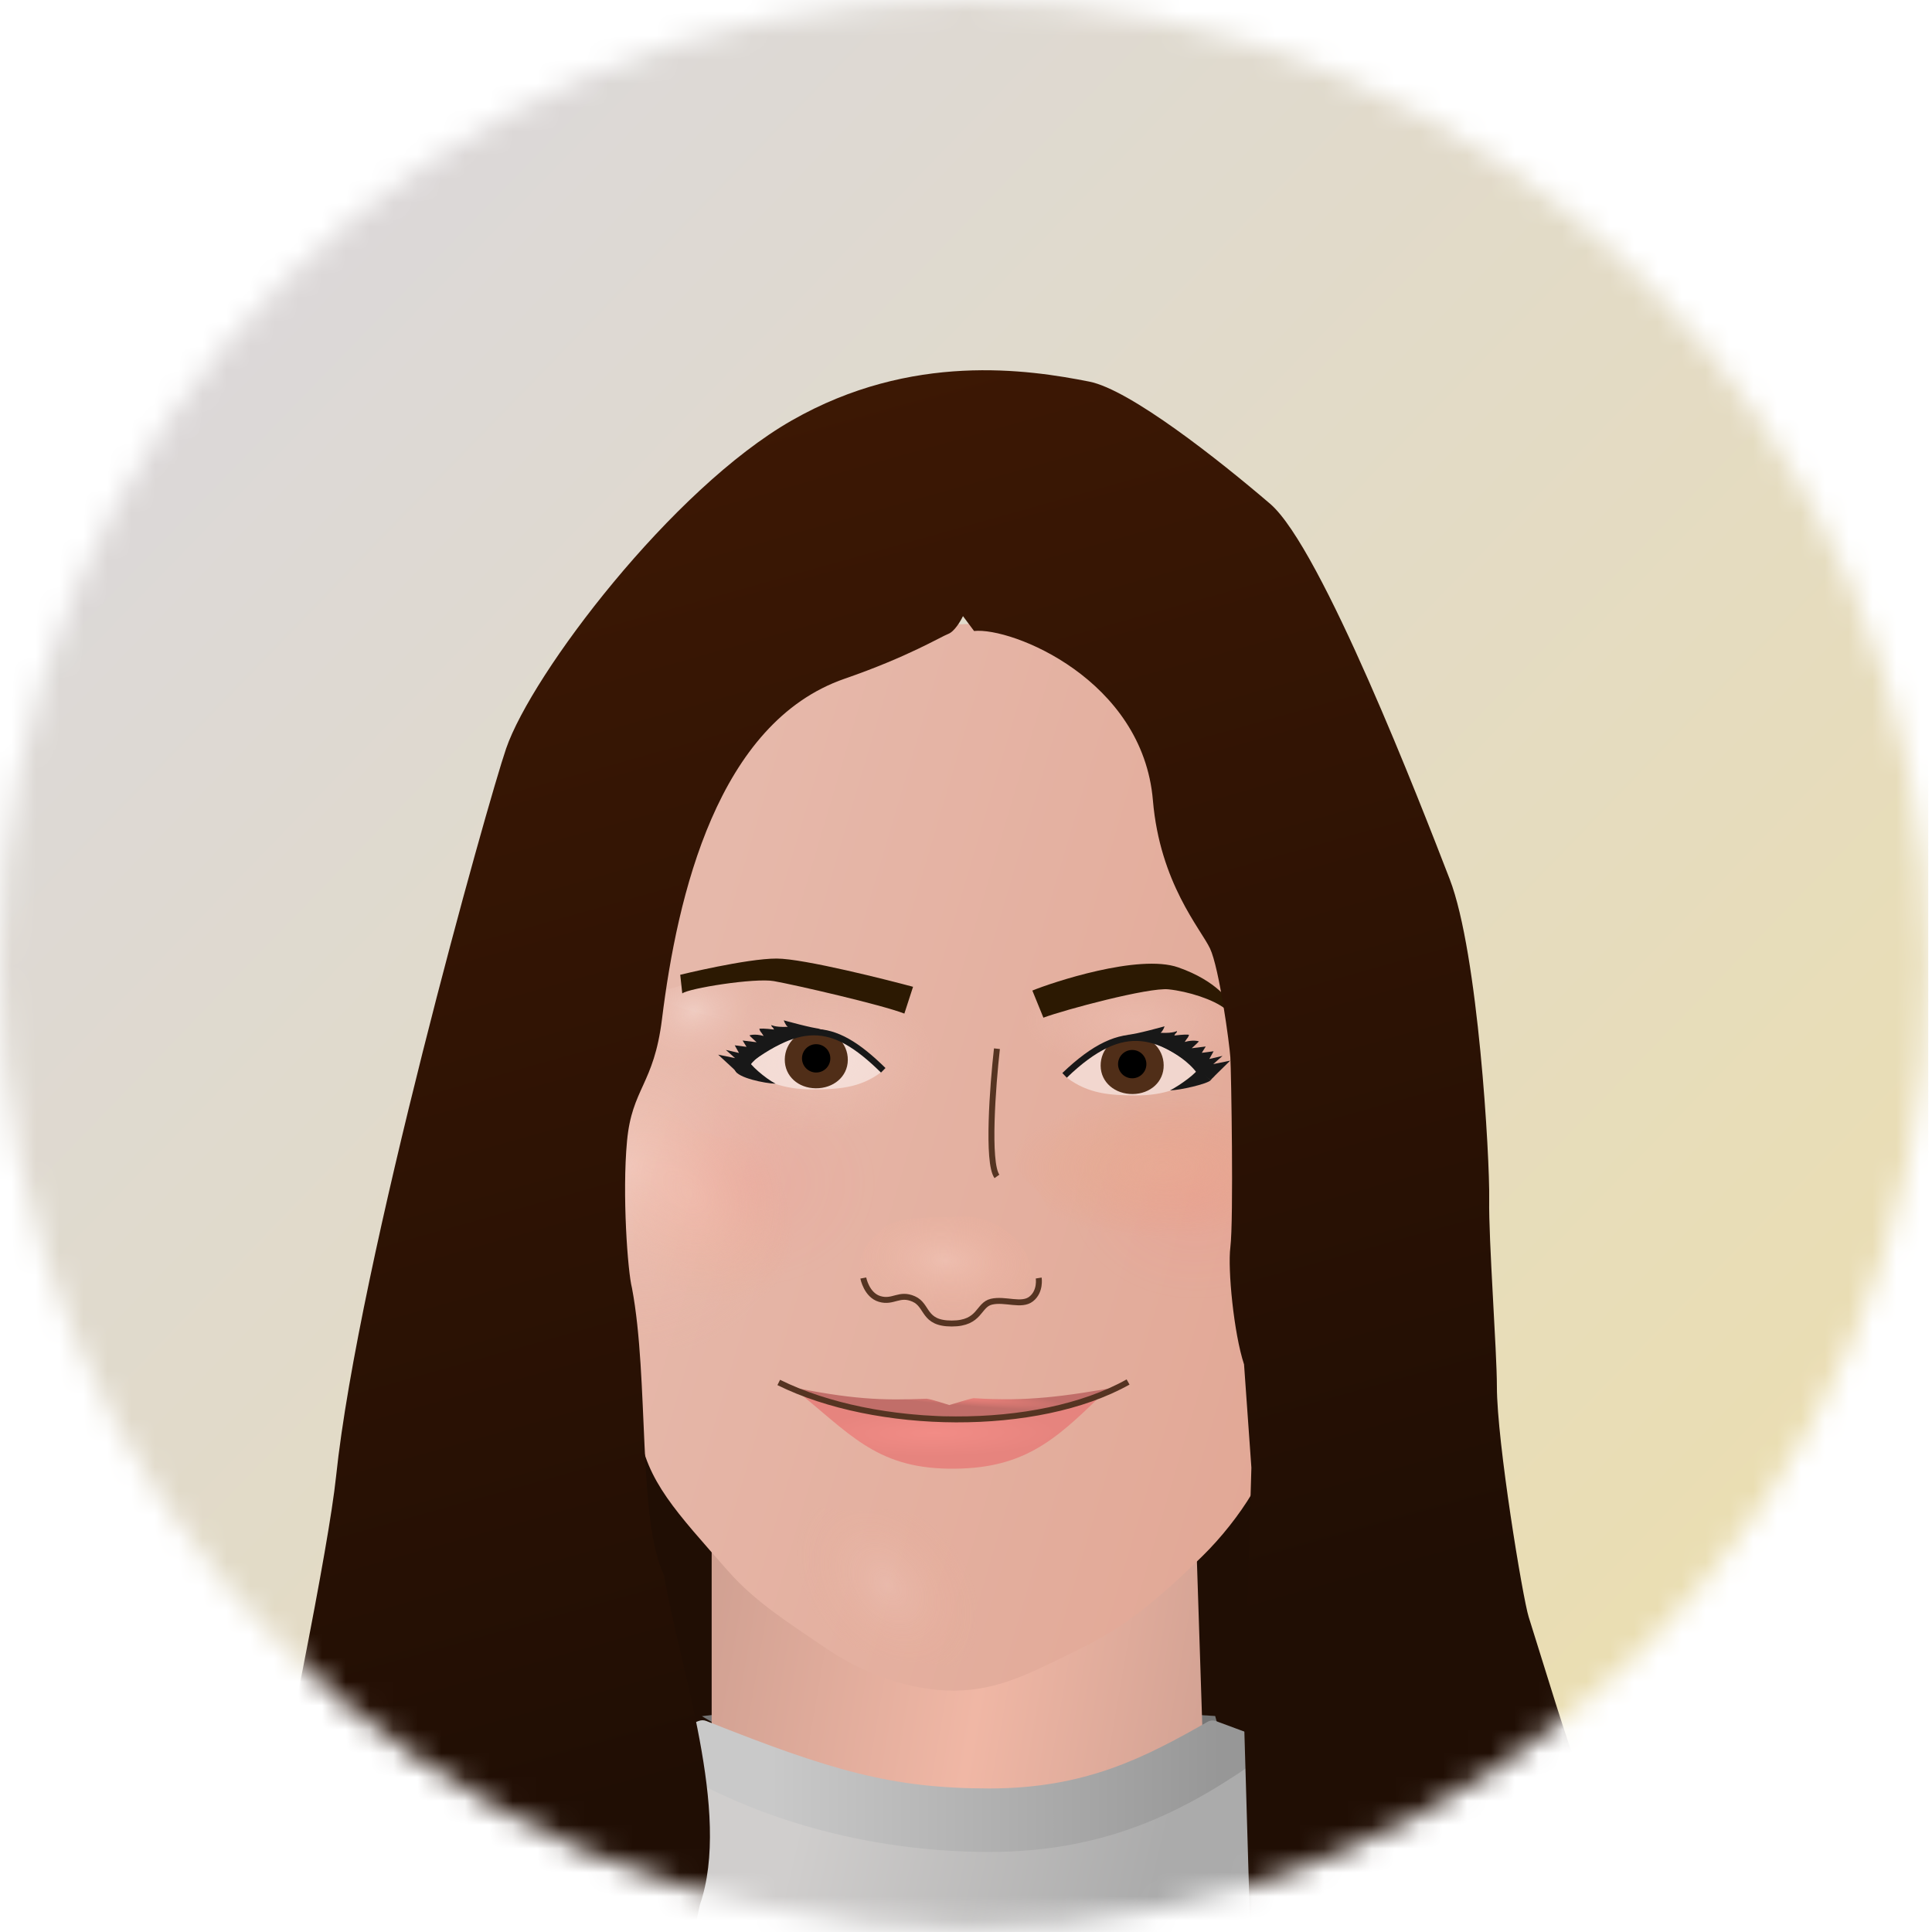<svg width="81" height="81" viewBox="0 0 81 81" fill="none" xmlns="http://www.w3.org/2000/svg">
<mask id="mask0_153_5" style="mask-type:alpha" maskUnits="userSpaceOnUse" x="0" y="0" width="81" height="81">
<circle cx="40.421" cy="40.421" r="40.421" fill="#CAA8A8"/>
</mask>
<g mask="url(#mask0_153_5)">
<rect x="-0.019" y="-0.02" width="80.862" height="80.862" fill="url(#paint0_linear_153_5)"/>
<g filter="url(#filter0_d_153_5)">
<rect x="26.207" y="54.111" width="30.042" height="22.123" fill="#200E04"/>
<path d="M40.842 68.527C43.874 68.527 48.912 68.702 50.947 68.843L51.263 70.001L45.368 72.948L36.947 73.264L29.426 68.85C32.058 68.499 37.81 68.527 40.842 68.527Z" fill="#767676"/>
<path d="M29.837 58.703V75.415L40.248 78.433L50.609 75.415L50.061 58.703H29.837Z" fill="url(#paint1_linear_153_5)"/>
<g filter="url(#filter1_d_153_5)">
<path d="M50.394 60.482C47.676 63.143 46.528 63.744 44.675 64.649C42.974 65.481 41.587 66.181 39.655 66.097C37.883 66.02 36.037 65.296 34.592 64.302C33.184 63.333 31.698 62.43 30.507 61.069C28.367 58.621 27.101 57.336 26.785 55.153C25.96 49.445 24.356 45.731 25.169 40.04C25.382 38.549 28.029 30.435 29.467 29.454C30.804 28.543 31.922 22.967 33.356 22.498L39.634 21.234C39.648 21.675 42.502 21.066 42.986 21.234C43.599 21.447 46.432 24.692 48.425 26.226C50.419 27.759 54.181 39.686 54.692 41.05C56.441 45.715 52.676 51.158 53.243 55.756C53.357 56.676 52.042 58.869 50.394 60.482Z" fill="url(#paint2_linear_153_5)"/>
</g>
<path d="M43.138 50.641C43.632 49.667 42.089 47.646 40.02 47.928C37.319 47.928 37.239 48.193 36.609 48.787C35.822 49.531 36.069 50.358 36.116 50.641C36.162 50.924 38.045 52.013 39.558 52.358C41.07 52.704 42.508 51.884 43.138 50.641Z" fill="url(#paint3_radial_153_5)"/>
<g opacity="0.5">
<path d="M30.654 53.245C30.066 53.898 29.145 54.147 28.536 53.343L26.945 51.82L26.586 49.461L26.45 45.898L26.723 44.467C26.158 44.245 27.151 43.712 27.151 43.537C27.151 43.261 27.324 42.788 27.677 43.063C27.973 43.293 28.243 43.577 28.508 43.842C28.684 44.018 28.931 44.238 29.173 44.313C29.381 44.377 29.614 44.38 29.81 44.467C30.18 44.631 30.651 44.562 31.029 44.713C31.421 44.87 31.923 44.85 32.334 44.925C33.28 45.097 34.353 45.825 34.353 46.889C34.353 47.139 34.392 47.329 34.356 47.581C34.324 47.808 34.262 47.98 34.156 48.191C33.988 48.528 33.802 48.806 33.621 49.133C33.405 49.52 33.175 49.978 32.857 50.296C32.576 50.577 32.419 51.046 32.109 51.293C31.974 51.402 31.891 51.677 31.78 51.82C31.639 52.001 31.522 52.169 31.334 52.315C31.028 52.553 30.899 52.972 30.654 53.245Z" fill="url(#paint4_radial_153_5)"/>
<path d="M44.167 48.55C44.097 48.164 44.011 47.797 43.865 47.442C43.523 46.606 43.05 46.641 42.725 45.947C42.572 45.619 42.463 45.274 42.319 44.957C42.191 44.675 42.322 44.229 42.211 43.925C42.102 43.624 42.1 43.186 42.1 42.855C42.1 41.046 43.977 42.702 44.664 42.702C45.239 42.702 45.772 42.472 46.322 42.472C46.945 42.472 47.593 42.447 48.18 42.226C48.688 42.035 49.135 41.845 49.664 41.78C50.135 41.722 50.598 41.708 51.075 41.708C51.644 41.708 52.392 41.664 52.919 41.954C53.73 42.4 54.349 42.802 54.893 43.657C55.623 44.806 55.373 46.486 54.983 47.731C54.651 48.792 54.162 49.697 53.611 50.606C53.109 51.434 52.477 51.808 51.728 52.22C50.735 52.766 49.561 52.564 48.493 52.564C47.971 52.564 47.158 52.228 46.697 51.914C46.145 51.539 45.382 51.59 45.026 50.806C44.706 50.103 44.314 49.356 44.167 48.55Z" fill="url(#paint5_radial_153_5)"/>
<path d="M34.37 37.688C35.165 37.905 37.084 38.364 37.601 39.187C38.186 39.346 38.119 39.334 38.633 39.538C38.81 39.608 39.112 40.171 39.219 40.319C39.452 40.64 39.345 42.553 39.219 43.016C39.088 43.5 38.506 43.472 38.147 43.656C37.935 43.763 37.673 43.867 37.503 44.042C37.222 44.332 36.865 44.466 36.521 44.665C36.414 44.727 36.269 44.727 36.171 44.8C36.054 44.886 35.622 44.957 35.466 44.981C35.128 45.035 30.949 46.492 30.609 46.4C27.566 46.948 28.195 42.051 28.509 41.87C28.917 41.039 28.242 37.171 30.767 37.362C30.887 36.786 32.398 37.547 33.105 37.473C33.504 37.431 33.983 37.584 34.37 37.688Z" fill="url(#paint6_radial_153_5)"/>
<path d="M42.923 41.362C43.023 41.915 43.708 41.804 44.031 41.66C45.355 41.068 45.59 40.918 46.967 40.918C47.384 40.918 48.136 40.782 48.531 40.782C49.459 40.782 50.379 41.574 51.339 41.211C51.861 41.013 52.05 40.691 52.268 40.089C52.444 39.601 52.249 38.729 51.962 38.377C51.03 37.231 49.689 37.63 48.531 37.63C47.96 37.63 47.384 37.806 46.815 37.806C46.463 37.806 45.774 37.939 45.509 38.264C45.059 38.817 43.914 38.804 43.332 39.183C42.805 39.526 42.789 40.622 42.923 41.362Z" fill="url(#paint7_radial_153_5)"/>
<path d="M40.893 62.214C40.641 61.74 40.376 61.539 40.035 61.138C36.933 59.507 37.064 60.589 34.771 60.15C34.611 60.119 34.387 60.044 34.239 60.061C34.029 60.087 33.782 59.927 33.584 59.966C33.325 60.017 33.15 59.994 32.928 60.172C32.712 60.343 32.591 60.494 32.476 60.753C32.272 61.211 32.03 61.756 32.127 62.321C32.258 63.09 32.774 63.65 33.339 64.22C34.016 64.905 34.67 65.393 35.494 65.835C35.81 66.005 36.209 66.161 36.54 66.255C36.837 66.34 37.157 66.477 37.457 66.491C38.218 66.525 38.974 66.646 39.736 66.762C40.241 66.839 40.918 66.767 41.362 66.6C41.869 66.409 42.136 65.846 42.156 65.291C42.179 64.638 41.661 64.053 41.395 63.478C41.208 63.074 41.113 62.627 40.893 62.214Z" fill="url(#paint8_radial_153_5)"/>
<path d="M26.365 43.132C26.157 42.845 25.781 41.581 25.781 41.205C25.781 39.999 24.79 39.332 26.364 38.766C26.899 38.574 27.985 38.41 28.489 38.239C28.97 38.076 30.272 37.534 30.772 37.534C31.797 37.534 33.135 37.3 34.058 37.752C34.498 37.967 34.482 38.447 34.482 39.061C34.482 39.901 34.782 41.777 33.809 41.84C32.085 42.674 31.548 42.853 28.666 43.701C27.686 44.24 27.033 44.051 26.365 43.132Z" fill="url(#paint9_radial_153_5)"/>
<path d="M21.794 39.846C21.963 39.437 22.55 39.08 23.039 38.714C24.195 37.851 24.36 37.063 25.865 38.074C26.409 38.44 27.313 38.73 28.105 39.009C29.524 39.51 30.922 39.665 31.737 40.388C32.456 41.026 33.64 41.956 33.64 42.652C33.64 43.473 33.484 44.168 33.098 44.959C32.239 46.725 33.113 48.663 33.113 50.428C33.113 51.157 33.581 52.226 32.791 52.889C32.571 53.074 32.014 53.9 31.385 53.967C30.393 54.073 30.239 53.659 29.54 53.584C27.848 53.404 26.752 53.114 26.246 52.452C25.811 51.884 24.878 51.255 24.43 50.669C24.097 50.233 23.728 49.938 22.834 49.641C22.021 49.371 21.909 49.157 21.385 48.804C20.953 48.514 21.114 48.093 20.521 47.847C20.161 47.698 19.169 47.151 19.144 46.983C18.908 45.394 19.283 43.722 20.184 42.209C20.665 41.4 21.465 40.646 21.794 39.846Z" fill="url(#paint10_radial_153_5)"/>
<ellipse cx="50.099" cy="47.03" rx="5.268" ry="4.351" fill="url(#paint11_radial_153_5)" fill-opacity="0.2"/>
<ellipse cx="31.458" cy="46.491" rx="5.268" ry="4.351" fill="url(#paint12_radial_153_5)" fill-opacity="0.2"/>
</g>
<path d="M41.797 40.866C41.623 42.409 41.379 45.641 41.797 46.22" stroke="#553422" stroke-width="0.249"/>
<path d="M34.041 40.269C35.037 40.204 36.388 41.221 36.949 41.846C36.055 42.52 35.14 42.572 34.041 42.572C32.96 42.572 31.894 42.298 31.22 41.461C31.633 41.089 33.008 40.336 34.041 40.269Z" fill="white" fill-opacity="0.5"/>
<path d="M32.902 41.314C32.894 42.02 33.47 42.519 34.2 42.526C34.93 42.534 35.538 42.048 35.545 41.342C35.553 40.636 34.967 40.057 34.237 40.05C33.507 40.042 32.909 40.608 32.902 41.314Z" fill="#502E18"/>
<ellipse rx="0.594" ry="0.594" transform="matrix(-1 -0.011 -0.011 1 34.218 41.271)" fill="black"/>
<path d="M37.03 41.772C34.852 39.628 33.511 39.648 30.817 41.773" stroke="#181818" stroke-width="0.269"/>
<path d="M32.861 39.677C32.861 39.677 34.096 40.022 34.407 40.032L32.4 40.484L31.238 41.352L30.819 41.772L30.109 41.116L30.818 41.261L30.431 40.917L30.983 41.046L30.804 40.724L31.299 40.788L31.134 40.523L31.721 40.595C31.449 40.351 31.421 40.308 31.421 40.308C31.421 40.308 31.634 40.225 32.016 40.333C31.855 40.08 31.904 40.21 31.836 40.043C31.823 40.011 32.089 40.018 32.451 40.063C32.389 39.927 32.349 39.971 32.338 39.885C32.334 39.852 32.434 39.977 33.026 39.949C32.919 39.863 32.861 39.677 32.861 39.677Z" fill="#181818"/>
<path d="M30.818 41.773L31.37 41.327C31.395 41.508 32.088 42.115 32.518 42.334C32.076 42.323 30.923 42.088 30.818 41.773Z" fill="#181818"/>
<path d="M33.434 40.33C33.453 40.351 31.87 40.931 31.45 41.562L30.818 41.197C31.427 40.789 32.997 39.843 33.434 40.33Z" fill="#181818"/>
<path d="M47.647 40.51C46.651 40.446 45.299 41.462 44.738 42.088C45.633 42.761 46.547 42.825 47.647 42.825C48.727 42.825 49.793 42.54 50.468 41.702C50.054 41.33 48.679 40.577 47.647 40.51Z" fill="white" fill-opacity="0.5"/>
<path d="M48.788 41.555C48.796 42.261 48.22 42.76 47.49 42.767C46.76 42.775 46.152 42.289 46.145 41.583C46.137 40.877 46.723 40.298 47.453 40.291C48.183 40.283 48.781 40.849 48.788 41.555Z" fill="#502E18"/>
<ellipse cx="47.469" cy="41.513" rx="0.594" ry="0.594" transform="rotate(-0.604 47.469 41.513)" fill="black"/>
<path d="M44.632 41.984C47.158 39.561 48.632 40.194 50.842 42.088" stroke="#181818" stroke-width="0.269"/>
<path d="M48.824 39.928C48.824 39.928 47.589 40.273 47.278 40.283L49.234 40.774L50.447 41.603L50.843 42.087L51.576 41.367L50.867 41.512L51.254 41.168L50.702 41.297L50.881 40.974L50.386 41.039L50.551 40.774L49.964 40.846C50.236 40.602 50.264 40.559 50.264 40.559C50.264 40.559 50.051 40.476 49.669 40.584C49.831 40.331 49.781 40.461 49.849 40.294C49.862 40.262 49.596 40.269 49.234 40.314C49.296 40.178 49.337 40.222 49.347 40.136C49.351 40.103 49.251 40.228 48.659 40.2C48.767 40.114 48.824 39.928 48.824 39.928Z" fill="#181818"/>
<path d="M50.758 42.192L50.241 41.679C50.215 41.859 49.483 42.395 49.053 42.614C49.495 42.603 50.585 42.351 50.758 42.192Z" fill="#181818"/>
<path d="M48.107 40.507C48.088 40.529 49.694 41.015 50.325 42.097L50.934 41.617C50.325 41.208 48.544 40.02 48.107 40.507Z" fill="#181818"/>
<path d="M39.799 56.286C37.906 56.251 35.218 56.031 32.941 55.002C35.709 55.578 36.992 55.617 38.841 55.541C38.998 55.541 39.799 55.806 39.799 55.806C39.963 55.761 40.647 55.543 40.819 55.518C43.084 55.663 44.582 55.452 47.04 55.019C45.004 56.274 41.693 56.321 39.799 56.286Z" fill="url(#paint13_radial_153_5)"/>
<path d="M39.897 56.404C37.052 56.41 34.9 55.793 33.269 55.105C35.585 56.954 36.681 58.427 39.756 58.474C42.832 58.52 44.184 57.352 46.212 55.352C44.739 56.087 42.742 56.398 39.897 56.404Z" fill="url(#paint14_radial_153_5)"/>
<path d="M43.282 38.429L43.745 39.565C44.651 39.229 48.162 38.29 48.989 38.377C49.816 38.464 50.875 38.802 51.361 39.191L51.557 38.921C51.557 38.921 51.065 38.042 49.401 37.458C47.738 36.874 44.079 38.1 43.282 38.429Z" fill="#2C1902"/>
<path d="M38.28 38.271L37.916 39.394C36.972 39.027 33.35 38.193 32.446 38.033C31.638 37.89 28.863 38.335 28.605 38.549L28.519 37.767C28.519 37.767 31.294 37.086 32.561 37.087C33.702 37.087 37.322 38.012 38.28 38.271Z" fill="#2C1902"/>
<path d="M32.649 54.859C36.731 56.879 43.487 56.975 47.295 54.84" stroke="#553422" stroke-width="0.249"/>
<path d="M43.548 50.481C43.548 50.481 43.639 51.04 43.233 51.359C42.826 51.678 42.143 51.34 41.569 51.473C40.996 51.606 41.11 52.388 39.9 52.388C38.689 52.388 38.919 51.629 38.308 51.359C37.696 51.089 37.454 51.527 36.882 51.359C36.328 51.196 36.194 50.481 36.194 50.481" stroke="#553422" stroke-width="0.249"/>
<path d="M26.466 68.612C37.092 74.97 45.908 72.261 50.886 69.612L71.453 78.511L40.219 87.285L20.056 79.577C17.766 73.273 15.841 62.254 26.466 68.612Z" fill="url(#paint15_linear_153_5)"/>
<g filter="url(#filter2_d_153_5)">
<path d="M52.895 69.594L50.987 68.887C50.867 68.843 50.734 68.854 50.624 68.917C48.01 70.404 45.525 71.709 41.479 71.709C37.383 71.709 34.837 70.956 29.613 68.88C29.512 68.84 29.399 68.839 29.297 68.878L27.439 69.595C27.123 69.716 27.066 70.135 27.346 70.326C30.661 72.586 35.715 74.371 41.479 74.371C46.694 74.371 50.03 72.432 52.995 70.344C53.277 70.145 53.218 69.713 52.895 69.594Z" fill="url(#paint16_linear_153_5)"/>
</g>
<path d="M48.336 30.452C47.908 25.385 42.42 23.187 40.838 23.354L40.373 22.73C40.275 22.938 40.014 23.378 39.756 23.476C39.434 23.598 38.086 24.429 35.413 25.354C30.087 27.196 28.398 34.425 27.755 39.619C27.413 42.386 26.496 42.511 26.288 44.741C26.08 46.971 26.317 50.22 26.496 50.901C27.219 54.72 26.727 60.669 27.845 62.953C28.469 66.753 30.679 72.885 29.344 76.754C28.556 80.309 28.97 80.53 28.97 82.577C29.959 88.54 24.289 102.014 22.963 103.153L5.684 99.078C7.002 93.853 13.473 64.682 14.089 58.807C15.028 49.846 20.454 30.505 21.22 28.28C22.3 25.145 28.166 17.399 33.198 14.525C38.229 11.651 43.111 12.393 45.669 12.898C47.375 13.235 51.103 16.181 53.253 18.023C55.403 19.865 59.582 30.66 60.779 33.756C61.976 36.853 62.464 45.475 62.435 47.181C62.407 48.887 62.758 53.532 62.758 55.037C62.758 57.345 63.844 63.911 64.091 64.691C65.709 69.8 66.746 73.924 69.794 78.339L74.955 98.069L55.35 103.153L52.659 86.123L52.157 69.036L52.465 58.431L52.157 54.102C51.727 52.797 51.468 50.117 51.583 49.194C51.726 48.04 51.619 41.795 51.583 41.228C51.547 40.662 51.117 37.48 50.73 36.663C50.343 35.845 48.63 33.926 48.336 30.452Z" fill="url(#paint17_linear_153_5)"/>
</g>
</g>
<defs>
<filter id="filter0_d_153_5" x="1.531" y="11.37" width="77.577" height="99.037" filterUnits="userSpaceOnUse" color-interpolation-filters="sRGB">
<feFlood flood-opacity="0" result="BackgroundImageFix"/>
<feColorMatrix in="SourceAlpha" type="matrix" values="0 0 0 0 0 0 0 0 0 0 0 0 0 0 0 0 0 0 127 0" result="hardAlpha"/>
<feOffset dy="3.101"/>
<feGaussianBlur stdDeviation="2.076"/>
<feComposite in2="hardAlpha" operator="out"/>
<feColorMatrix type="matrix" values="0 0 0 0 0 0 0 0 0 0 0 0 0 0 0 0 0 0 0.3 0"/>
<feBlend mode="normal" in2="BackgroundImageFix" result="effect1_dropShadow_153_5"/>
<feBlend mode="normal" in="SourceGraphic" in2="effect1_dropShadow_153_5" result="shape"/>
</filter>
<filter id="filter1_d_153_5" x="22.497" y="20.432" width="35.109" height="49.795" filterUnits="userSpaceOnUse" color-interpolation-filters="sRGB">
<feFlood flood-opacity="0" result="BackgroundImageFix"/>
<feColorMatrix in="SourceAlpha" type="matrix" values="0 0 0 0 0 0 0 0 0 0 0 0 0 0 0 0 0 0 127 0" result="hardAlpha"/>
<feOffset dy="1.676"/>
<feGaussianBlur stdDeviation="1.224"/>
<feComposite in2="hardAlpha" operator="out"/>
<feColorMatrix type="matrix" values="0 0 0 0 0.239 0 0 0 0 0.082 0 0 0 0 0.004 0 0 0 0.3 0"/>
<feBlend mode="normal" in2="BackgroundImageFix" result="effect1_dropShadow_153_5"/>
<feBlend mode="normal" in="SourceGraphic" in2="effect1_dropShadow_153_5" result="shape"/>
</filter>
<filter id="filter2_d_153_5" x="27.166" y="68.85" width="26.01" height="5.693" filterUnits="userSpaceOnUse" color-interpolation-filters="sRGB">
<feFlood flood-opacity="0" result="BackgroundImageFix"/>
<feColorMatrix in="SourceAlpha" type="matrix" values="0 0 0 0 0 0 0 0 0 0 0 0 0 0 0 0 0 0 127 0" result="hardAlpha"/>
<feOffset dy="0.172"/>
<feComposite in2="hardAlpha" operator="out"/>
<feColorMatrix type="matrix" values="0 0 0 0 0 0 0 0 0 0 0 0 0 0 0 0 0 0 0.13 0"/>
<feBlend mode="normal" in2="BackgroundImageFix" result="effect1_dropShadow_153_5"/>
<feBlend mode="normal" in="SourceGraphic" in2="effect1_dropShadow_153_5" result="shape"/>
</filter>
<linearGradient id="paint0_linear_153_5" x1="6.863" y1="11.959" x2="71.135" y2="74.168" gradientUnits="userSpaceOnUse">
<stop stop-color="#DBD8DA"/>
<stop offset="1" stop-color="#EBDEB0"/>
</linearGradient>
<linearGradient id="paint1_linear_153_5" x1="26.947" y1="71.158" x2="51.486" y2="75.426" gradientUnits="userSpaceOnUse">
<stop stop-color="#CD9E90"/>
<stop offset="0.535" stop-color="#F0B7A5"/>
<stop offset="1" stop-color="#CD9E90"/>
</linearGradient>
<linearGradient id="paint2_linear_153_5" x1="25.028" y1="48.127" x2="53.2" y2="56.467" gradientUnits="userSpaceOnUse">
<stop offset="0.01" stop-color="#E6B8AA"/>
<stop offset="1" stop-color="#E2A896"/>
</linearGradient>
<radialGradient id="paint3_radial_153_5" cx="0" cy="0" r="1" gradientUnits="userSpaceOnUse" gradientTransform="translate(39.637 49.749) rotate(5.263) scale(4.682 2.73)">
<stop stop-color="#FFD7CA" stop-opacity="0.36"/>
<stop offset="1" stop-color="#F7A88E" stop-opacity="0"/>
</radialGradient>
<radialGradient id="paint4_radial_153_5" cx="0" cy="0" r="1" gradientUnits="userSpaceOnUse" gradientTransform="translate(28.873 46.923) rotate(48.908) scale(5.354 3.577)">
<stop stop-color="#FAC8B0"/>
<stop offset="1" stop-color="#ECA685" stop-opacity="0"/>
</radialGradient>
<radialGradient id="paint5_radial_153_5" cx="0" cy="0" r="1" gradientUnits="userSpaceOnUse" gradientTransform="translate(48.737 45.849) rotate(90) scale(2.982 6.431)">
<stop stop-color="#EAAE90"/>
<stop offset="1" stop-color="#EC9D76" stop-opacity="0"/>
</radialGradient>
<radialGradient id="paint6_radial_153_5" cx="0" cy="0" r="1" gradientUnits="userSpaceOnUse" gradientTransform="translate(34.63 41.333) rotate(86.649) scale(3.066 4.526)">
<stop stop-color="#F0C3B7"/>
<stop offset="1" stop-color="#F0C3B7" stop-opacity="0"/>
</radialGradient>
<radialGradient id="paint7_radial_153_5" cx="0" cy="0" r="1" gradientUnits="userSpaceOnUse" gradientTransform="translate(47.619 39.67) rotate(90) scale(2.107 4.716)">
<stop stop-color="#F0C3B7"/>
<stop offset="1" stop-color="#F0C3B7" stop-opacity="0"/>
</radialGradient>
<radialGradient id="paint8_radial_153_5" cx="0" cy="0" r="1" gradientUnits="userSpaceOnUse" gradientTransform="translate(37.219 63.358) rotate(50.516) scale(6.01 4.226)">
<stop stop-color="#FADAD3" stop-opacity="0.43"/>
<stop offset="0.761" stop-color="#ECA685" stop-opacity="0"/>
</radialGradient>
<radialGradient id="paint9_radial_153_5" cx="0" cy="0" r="1" gradientUnits="userSpaceOnUse" gradientTransform="translate(29.059 39.366) rotate(83.044) scale(2.547 3.412)">
<stop stop-color="#FFEFEB" stop-opacity="0.78"/>
<stop offset="1" stop-color="#EBB1A1" stop-opacity="0"/>
</radialGradient>
<radialGradient id="paint10_radial_153_5" cx="0" cy="0" r="1" gradientUnits="userSpaceOnUse" gradientTransform="translate(26.358 45.791) rotate(97.695) scale(8.177 7.794)">
<stop stop-color="#FDD7CC" stop-opacity="0.9"/>
<stop offset="1" stop-color="#EBB1A1" stop-opacity="0"/>
</radialGradient>
<radialGradient id="paint11_radial_153_5" cx="0" cy="0" r="1" gradientUnits="userSpaceOnUse" gradientTransform="translate(50.099 47.03) rotate(90) scale(4.351 5.268)">
<stop stop-color="#FF727A"/>
<stop offset="1" stop-color="#FF727A" stop-opacity="0"/>
</radialGradient>
<radialGradient id="paint12_radial_153_5" cx="0" cy="0" r="1" gradientUnits="userSpaceOnUse" gradientTransform="translate(31.458 46.491) rotate(90) scale(4.351 5.268)">
<stop stop-color="#FF727A"/>
<stop offset="1" stop-color="#FF727A" stop-opacity="0"/>
</radialGradient>
<radialGradient id="paint13_radial_153_5" cx="0" cy="0" r="1" gradientUnits="userSpaceOnUse" gradientTransform="translate(39.521 55.38) rotate(-84.66) scale(0.379 5.365)">
<stop stop-color="#F4857E"/>
<stop offset="1" stop-color="#C16E69"/>
</radialGradient>
<radialGradient id="paint14_radial_153_5" cx="0" cy="0" r="1" gradientUnits="userSpaceOnUse" gradientTransform="translate(39.18 56.98) rotate(89.527) scale(0.991 5.202)">
<stop stop-color="#F28C86"/>
<stop offset="1" stop-color="#E6847E"/>
</radialGradient>
<linearGradient id="paint15_linear_153_5" x1="31.848" y1="80.116" x2="46.677" y2="83.585" gradientUnits="userSpaceOnUse">
<stop stop-color="#D0CECD"/>
<stop offset="1" stop-color="#ABABAB"/>
</linearGradient>
<linearGradient id="paint16_linear_153_5" x1="32.318" y1="71.69" x2="51.141" y2="71.69" gradientUnits="userSpaceOnUse">
<stop stop-color="#C9C9C9"/>
<stop offset="1" stop-color="#979797"/>
</linearGradient>
<linearGradient id="paint17_linear_153_5" x1="32.621" y1="12.421" x2="47.825" y2="66.499" gradientUnits="userSpaceOnUse">
<stop stop-color="#3D1804"/>
<stop offset="1" stop-color="#200E04"/>
</linearGradient>
</defs>
</svg>
